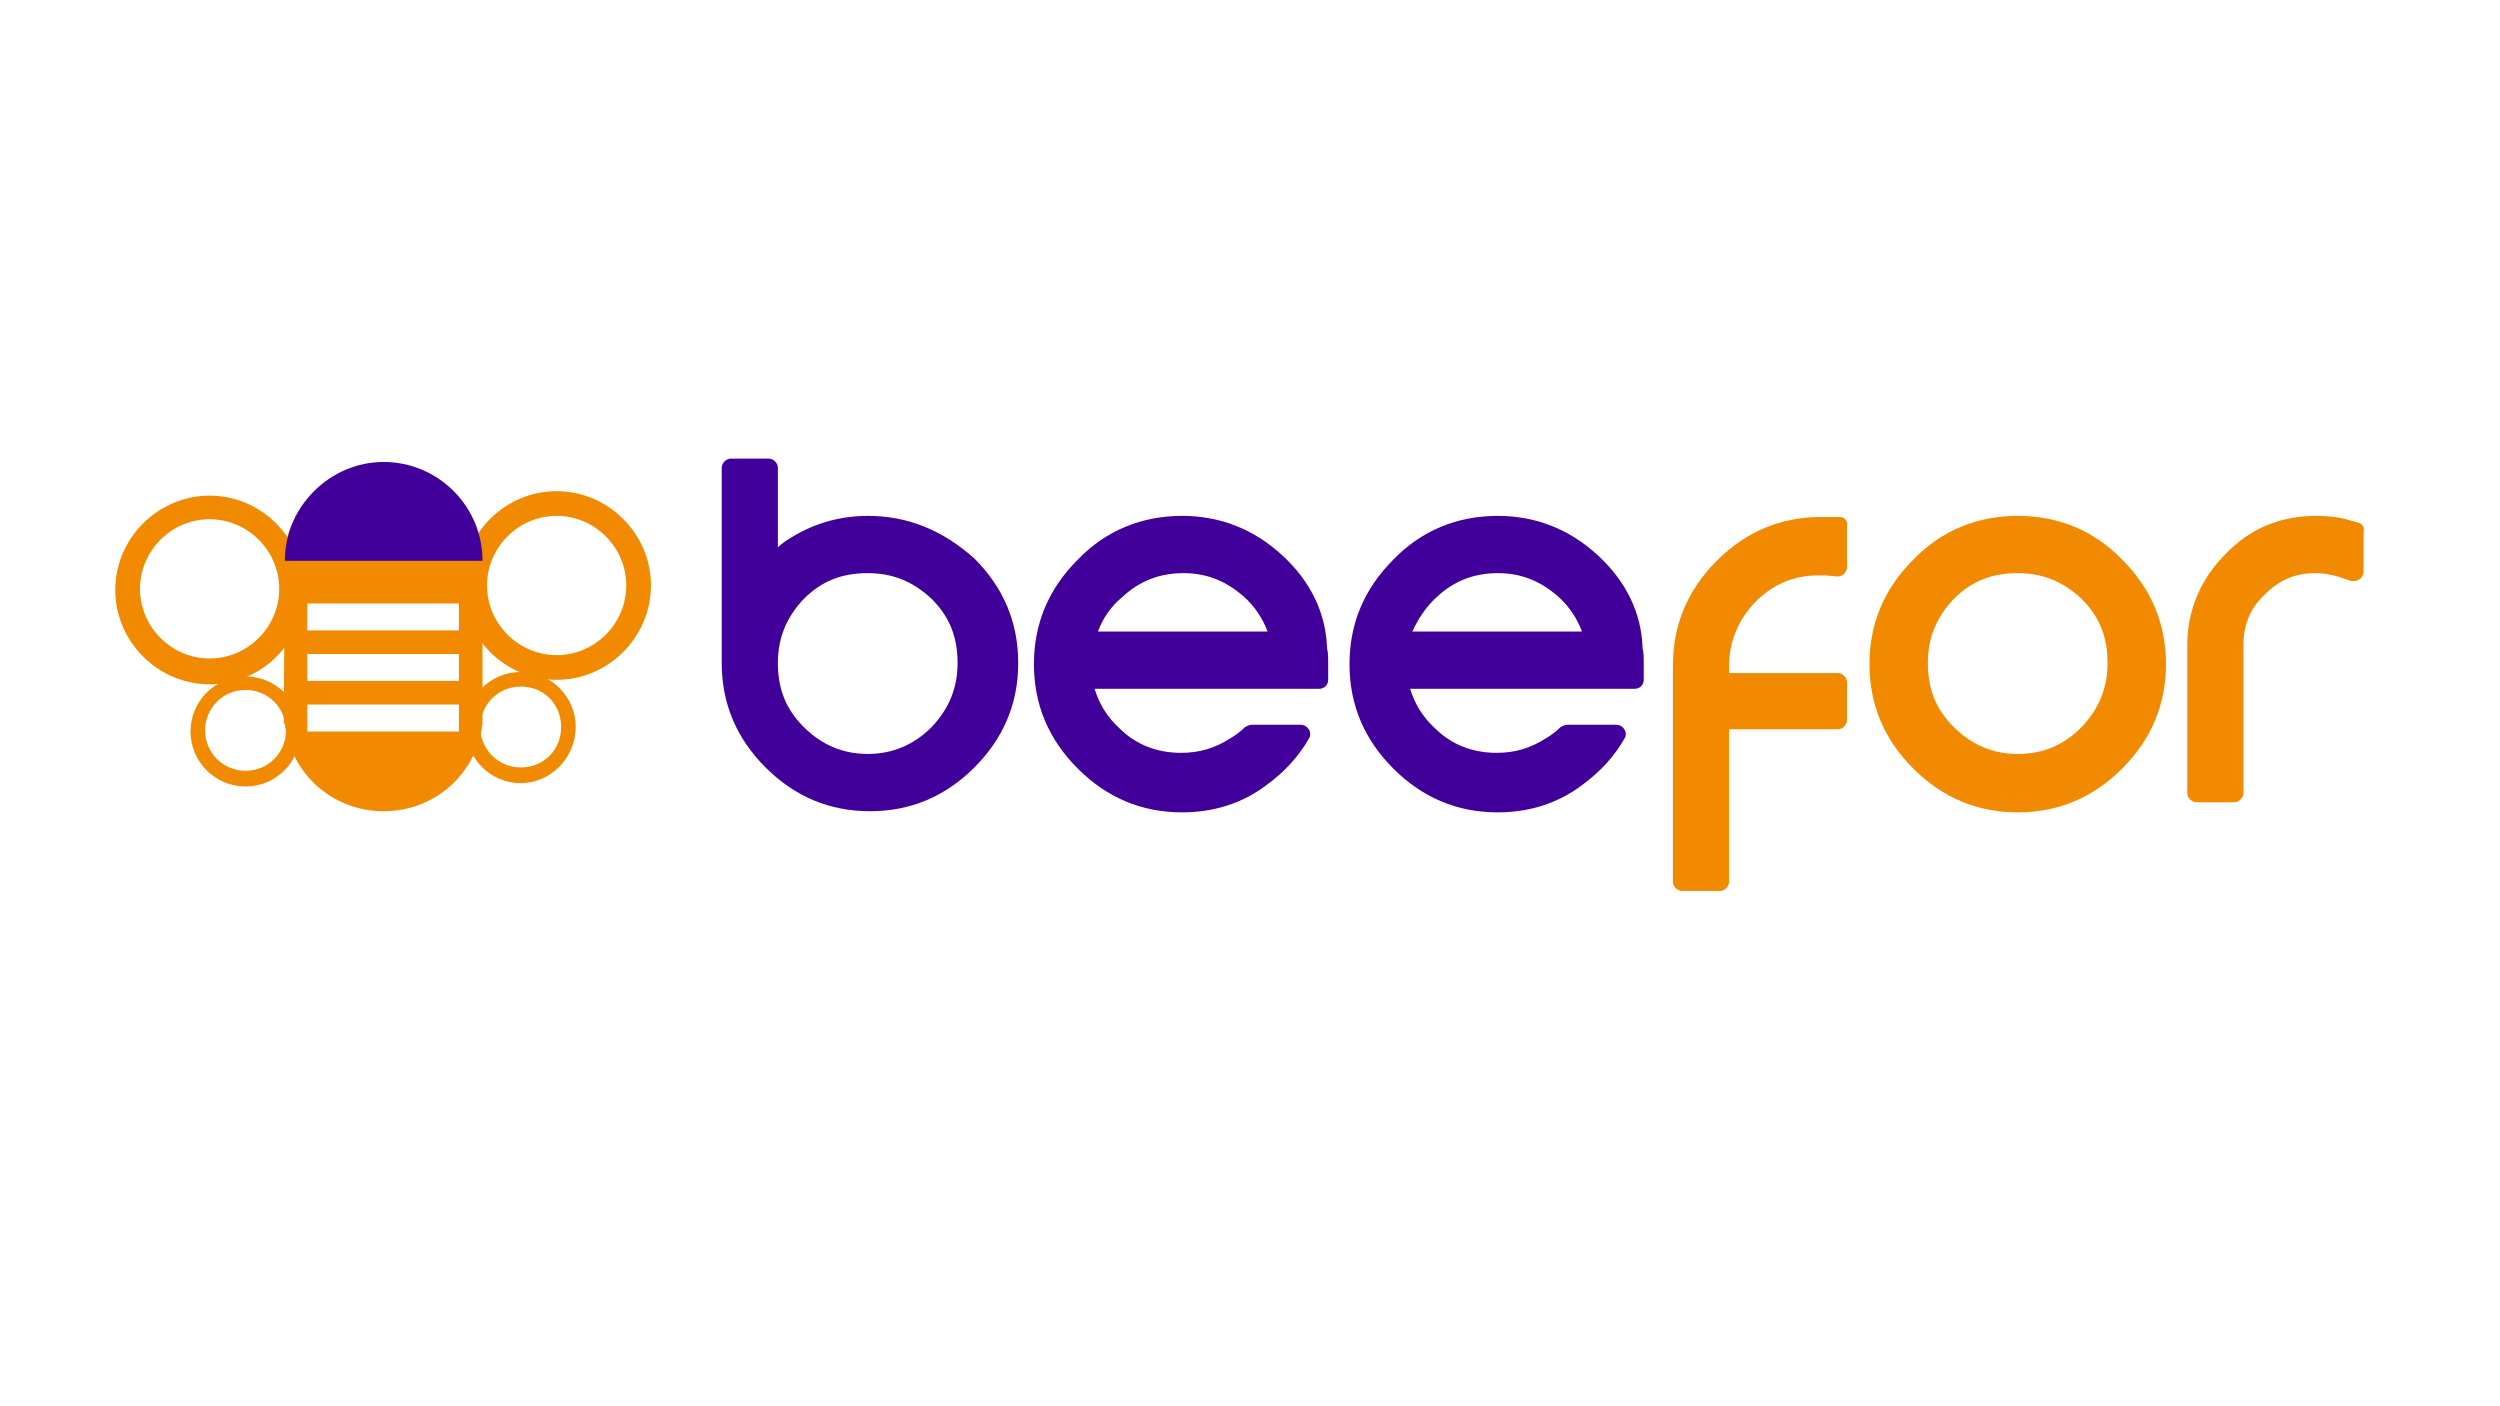 <?xml version="1.0" encoding="UTF-8"?>
<svg id="Camada_1" data-name="Camada 1" xmlns="http://www.w3.org/2000/svg" xmlns:xlink="http://www.w3.org/1999/xlink" viewBox="0 0 1920 1080">
  <defs>
    <style>
      .cls-1 {
        clip-path: url(#clippath);
      }

      .cls-2 {
        fill: none;
      }

      .cls-2, .cls-3, .cls-4 {
        stroke-width: 0px;
      }

      .cls-3 {
        fill: #410099;
      }

      .cls-4 {
        fill: #f18a00;
      }
    </style>
    <clipPath id="clippath">
      <rect class="cls-2" width="1920" height="1080"/>
    </clipPath>
  </defs>
  <g class="cls-1">
    <path class="cls-3" d="m666.41,396.19c-19.84,0-39.67,5.17-56.92,15.53-4.31,2.59-8.62,5.17-12.08,8.62v-61.24c0-3.45-3.45-6.9-6.9-6.9h-29.32c-3.45,0-6.9,3.45-6.9,6.9v150.07c0,31.05,11.21,57.79,33.64,80.21,22.42,22.42,49.16,33.64,80.21,33.64s57.79-11.21,80.21-33.64c22.42-22.43,33.64-49.16,33.64-80.21s-11.21-57.79-33.64-80.21c-24.15-21.56-50.89-32.78-81.94-32.78m0,182.85c-18.97,0-35.36-6.9-49.16-20.7-13.8-13.8-19.84-29.33-19.84-49.16s6.9-35.36,19.84-49.16c13.8-13.8,29.33-19.84,49.16-19.84s35.36,6.9,49.16,19.84c13.8,13.8,19.84,29.33,19.84,49.16s-6.9,35.36-19.84,49.16c-13.8,13.8-30.19,20.7-49.16,20.7"/>
    <path class="cls-4" d="m1413.33,397.05h-14.66c-31.05,0-57.79,11.21-80.21,33.64-22.42,22.42-33.64,49.16-33.64,80.21v166.46c0,3.45,3.45,6.9,6.9,6.9h29.32c3.45,0,6.9-3.45,6.9-6.9v-117.3h83.66c3.45,0,6.9-3.45,6.9-6.9v-29.33c0-3.45-3.45-6.9-6.9-6.9h-83.66v-5.18c0-18.97,6.9-35.36,19.84-49.16,13.8-13.8,29.33-20.7,49.16-20.7h5.17l8.62.86h.86c1.72,0,3.45-.86,4.31-1.72,1.72-1.72,2.59-3.45,2.59-5.17v-31.91c.86-3.45-1.73-6.9-5.18-6.9"/>
    <path class="cls-4" d="m1549.6,396.19c-31.05,0-58.65,11.21-80.21,33.64-22.42,22.43-33.64,49.16-33.64,80.21s11.21,57.79,33.64,80.21c22.43,22.42,49.16,33.64,80.21,33.64s57.79-11.21,80.21-33.64c22.42-22.42,33.64-49.16,33.64-80.21s-11.21-57.79-33.64-80.21c-21.56-22.42-49.16-33.64-80.21-33.64m0,182.85c-18.97,0-35.36-6.9-49.16-20.7-13.8-13.8-19.84-29.33-19.84-49.16s6.9-35.36,19.84-49.16c13.8-13.8,29.32-19.84,49.16-19.84s35.36,6.9,49.16,19.84c13.8,13.8,19.84,29.33,19.84,49.16s-6.9,35.36-19.84,49.16c-13.8,13.8-29.32,20.7-49.16,20.7"/>
    <path class="cls-4" d="m1810.94,401.36l-6.04-1.72c-8.62-2.59-17.25-3.45-25.88-3.45-27.6,0-50.89,9.49-69.86,29.33-18.97,18.97-29.32,43.12-29.32,69.86v113.85c0,3.45,3.45,6.9,6.9,6.9h29.32c3.45,0,6.9-3.45,6.9-6.9v-113.85c0-15.53,5.18-28.46,16.39-38.81,11.21-11.21,23.29-16.39,38.81-16.39,6.04,0,11.21.86,17.25,2.59l10.35,3.45h2.59c1.72,0,2.59-.86,4.31-1.72,1.72-1.72,2.59-3.45,2.59-6.04v-30.19c.86-3.45-.86-6.04-4.31-6.9"/>
    <path class="cls-3" d="m984.67,426.38c-21.56-19.84-47.44-30.19-76.76-30.19-31.05,0-58.65,11.21-80.21,33.64-22.42,22.42-33.64,49.16-33.64,80.21s11.21,57.79,33.64,80.21c22.42,22.42,49.16,33.64,80.21,33.64,24.15,0,46.58-6.9,65.55-21.56,12.94-9.49,24.15-21.56,31.91-35.36.86-.86.86-2.59.86-3.45,0-3.45-3.45-6.9-6.9-6.9h-37.95c-1.73,0-3.45.86-5.17,1.73-3.45,3.45-6.9,6.04-11.21,8.62-12.08,7.76-24.15,11.21-37.95,11.21-18.11,0-34.5-6.04-47.44-18.98-9.49-8.62-15.52-18.97-18.97-30.19h172.5c3.45,0,6.9-2.59,6.9-6.9v-13.8c0-3.45,0-6.9-.86-10.35-.86-27.6-12.94-51.75-34.5-71.59m-122.47,31.91c12.94-12.08,28.46-18.11,46.58-18.11s32.77,6.04,46.57,18.11c8.62,7.76,14.66,17.25,18.11,26.74h-130.24c3.45-9.49,9.49-18.97,18.97-26.74"/>
    <path class="cls-3" d="m1227.03,426.38c-21.56-19.84-47.44-30.19-76.76-30.19-31.05,0-58.65,11.21-80.21,33.64-22.43,22.42-33.64,49.16-33.64,80.21s11.21,57.79,33.64,80.21c22.42,22.42,49.16,33.64,80.21,33.64,24.15,0,46.58-6.9,65.55-21.56,12.94-9.49,24.15-21.56,31.91-35.36.86-.86.86-2.59.86-3.45,0-3.45-3.45-6.9-6.9-6.9h-37.95c-1.73,0-3.45.86-5.18,1.73-3.45,3.45-6.9,6.04-11.21,8.62-12.07,7.76-24.15,11.21-37.95,11.21-18.11,0-34.5-6.04-47.44-18.98-9.49-8.62-15.53-18.97-18.97-30.19h172.5c3.45,0,6.9-2.59,6.9-6.9v-13.8c0-3.45,0-6.9-.86-10.35-.86-27.6-12.94-51.75-34.5-71.59m-123.34,31.91c12.94-12.08,28.46-18.11,46.57-18.11s32.78,6.04,46.57,18.11c8.62,7.76,14.66,17.25,18.11,26.74h-130.24c4.31-9.49,10.35-18.97,18.97-26.74"/>
    <path class="cls-4" d="m160.98,525.56c-39.68,0-72.45-32.77-72.45-72.45s32.77-72.45,72.45-72.45,72.45,32.77,72.45,72.45-31.91,72.45-72.45,72.45m0-126.79c-29.32,0-53.47,24.15-53.47,53.47s24.15,53.47,53.47,53.47,53.47-24.15,53.47-53.47-24.15-53.47-53.47-53.47"/>
    <path class="cls-4" d="m188.58,604.05c-23.29,0-42.26-18.97-42.26-42.26s18.97-42.26,42.26-42.26,42.26,18.97,42.26,42.26-18.97,42.26-42.26,42.26m0-74.17c-17.25,0-31.05,13.8-31.05,31.05s13.8,31.05,31.05,31.05,31.05-13.8,31.05-31.05-13.8-31.05-31.05-31.05"/>
    <path class="cls-4" d="m355.05,449.66c0-39.67,32.77-72.45,72.45-72.45s72.45,32.78,72.45,72.45-32.77,72.45-72.45,72.45-72.45-32.78-72.45-72.45m18.98,0c0,29.33,24.15,53.47,53.48,53.47s53.47-24.15,53.47-53.47-24.15-53.47-53.47-53.47-53.48,24.15-53.48,53.47"/>
    <path class="cls-4" d="m357.63,558.34c0-23.29,18.97-42.26,42.26-42.26s42.26,18.98,42.26,42.26-18.98,43.12-42.26,43.12-42.26-18.98-42.26-43.12m11.21,0c0,17.25,13.8,31.05,31.05,31.05s31.05-12.94,31.05-31.05-13.8-31.05-31.05-31.05-31.05,13.8-31.05,31.05"/>
    <path class="cls-4" d="m218.77,422.93h0l-.86,132.82h.86c4.31,37.95,36.23,67.27,75.9,67.27s71.59-29.32,75.9-67.27v-132.82h-.86c-5.18-37.09-37.09-66.41-75.9-66.41s-70.72,29.33-75.04,66.41m133.69,138.86h-116.44v-20.7h116.44v20.7Zm0-38.81h-116.44v-20.7h116.44v20.7Zm0-38.81h-116.44v-20.7h116.44v20.7Z"/>
    <path class="cls-3" d="m370.57,430.69c0-42.26-34.5-75.9-75.9-75.9s-75.9,34.5-75.9,75.9h151.8Z"/>
  </g>
</svg>